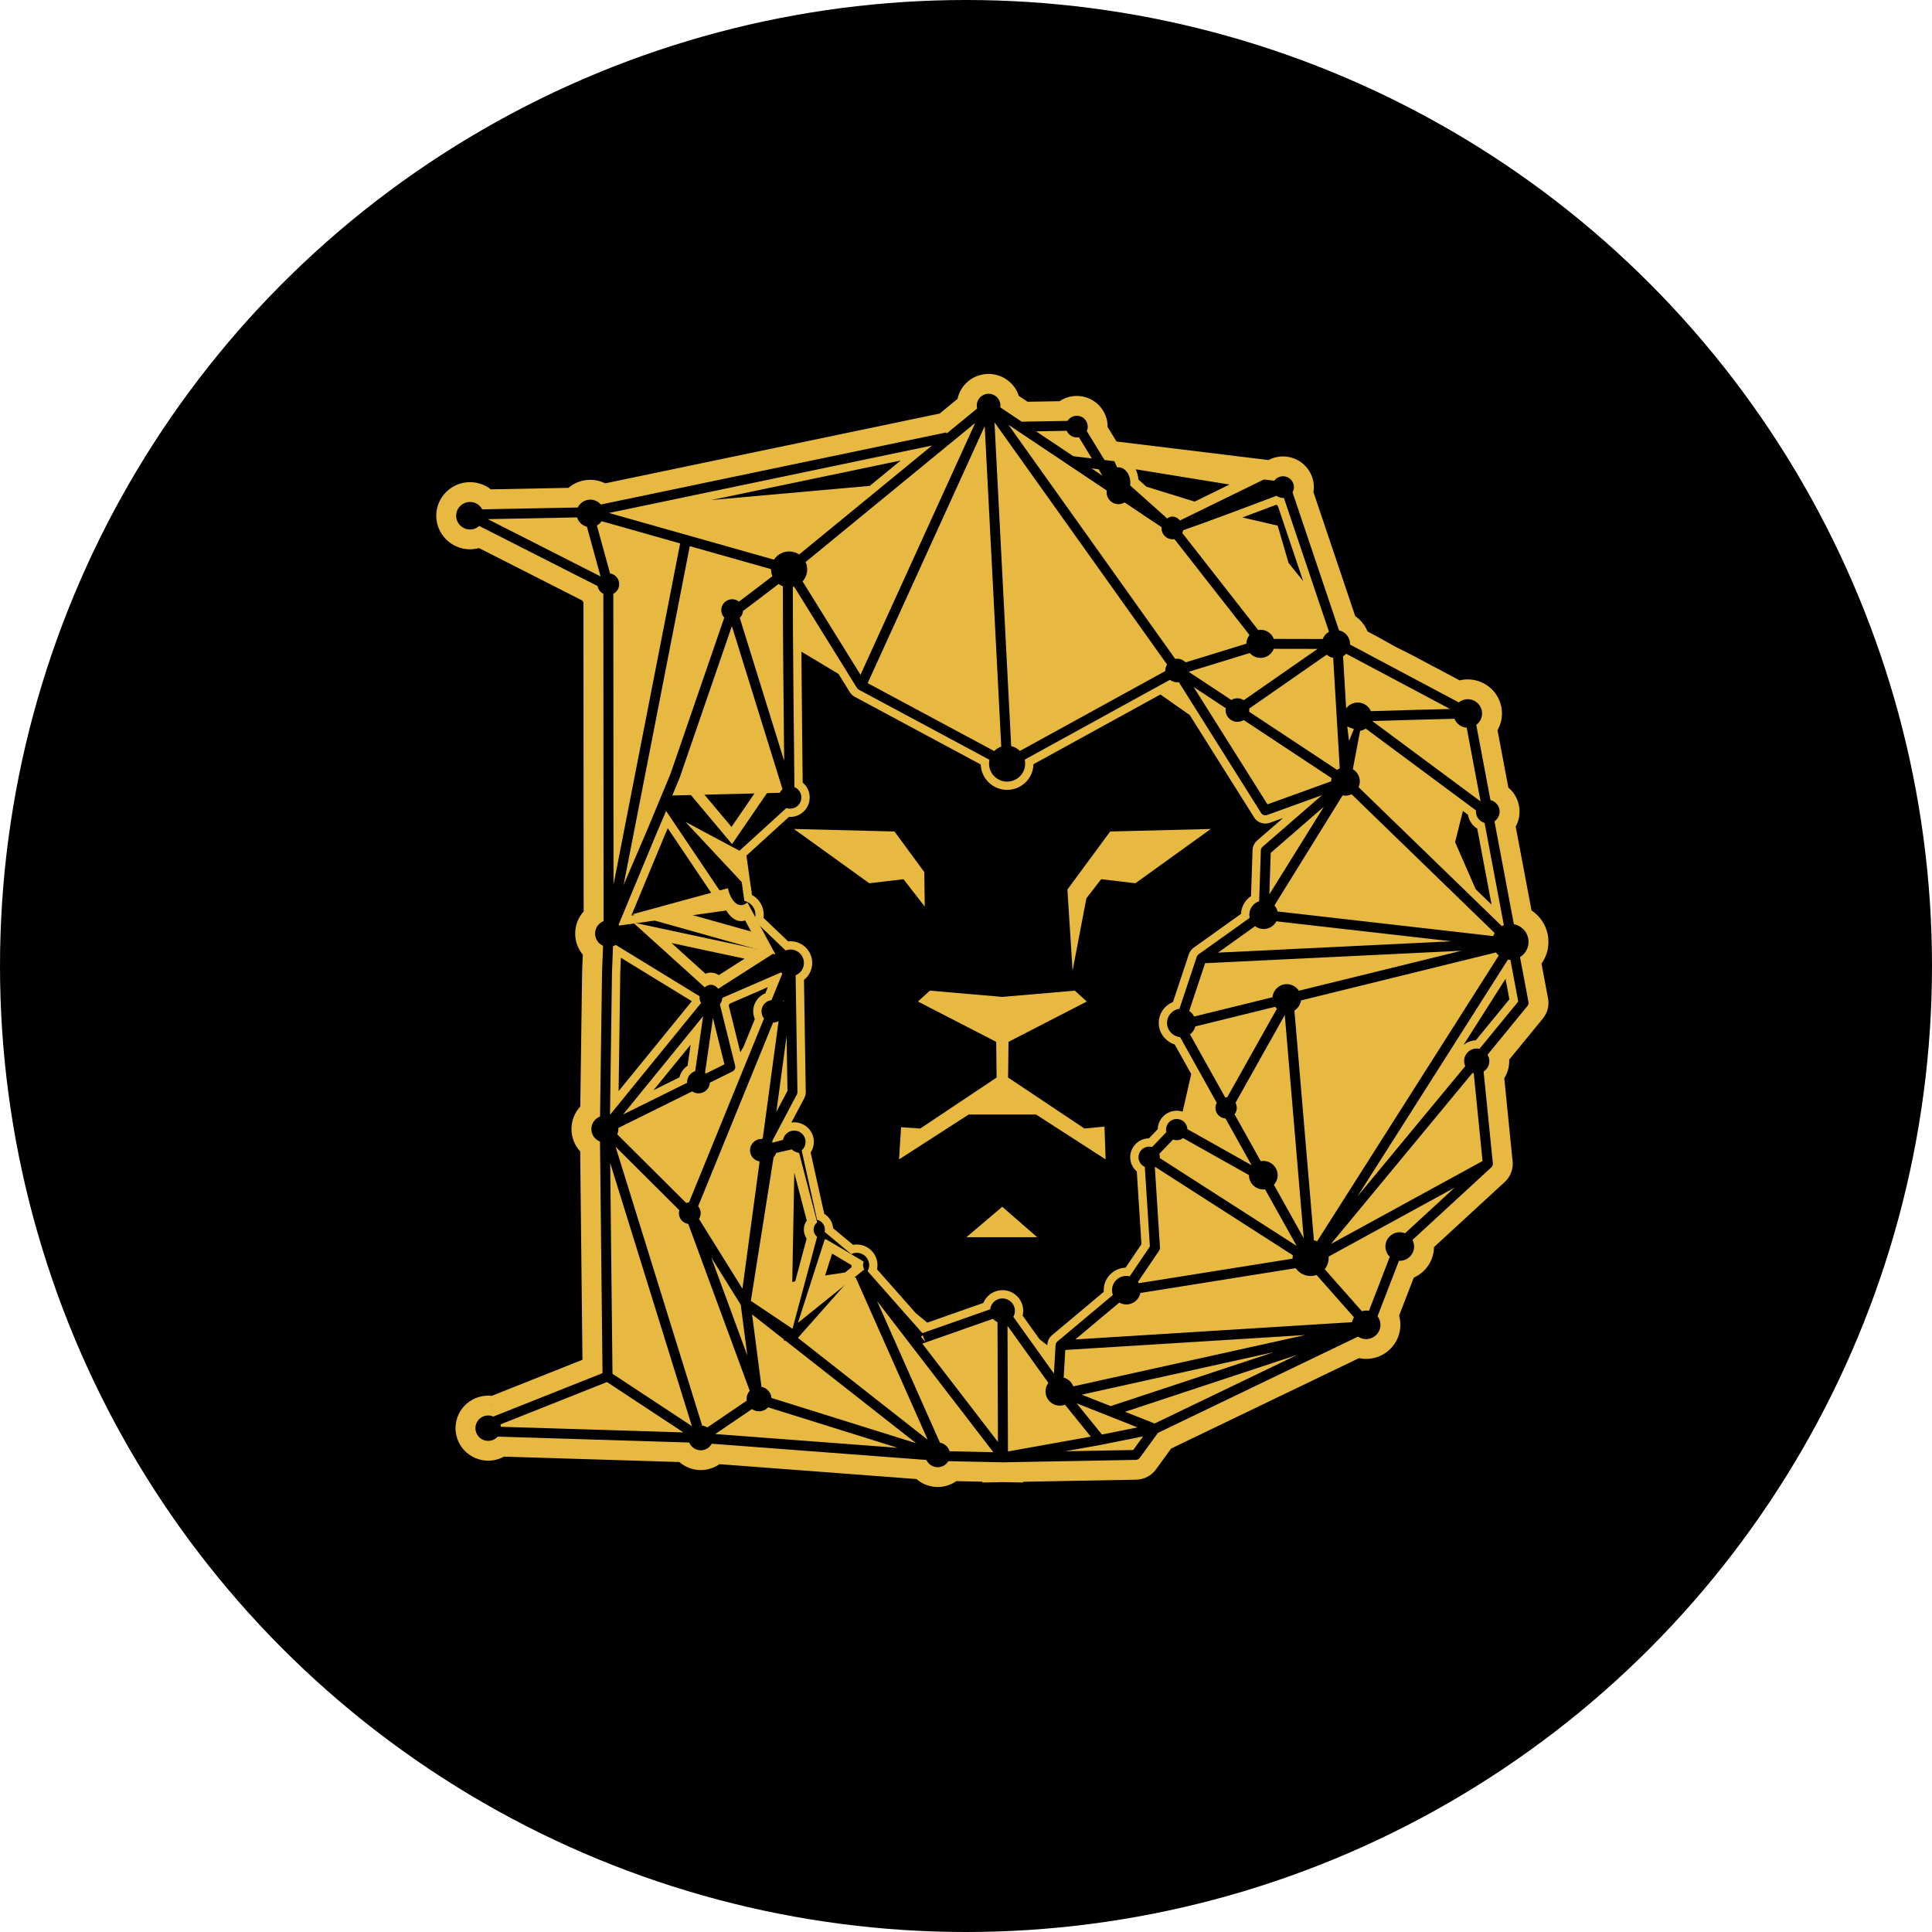 <svg width="124" height="124" viewBox="0 0 124 124" fill="none" xmlns="http://www.w3.org/2000/svg">
<circle cx="62" cy="62" r="62" fill="black"/>
<path d="M81.195 76.334C81.158 76.339 81.12 76.342 81.081 76.342C80.574 76.342 80.161 75.931 80.161 75.426C80.161 75.424 80.161 75.422 80.161 75.42L75.933 73.045C75.819 73.13 75.677 73.181 75.524 73.181C75.441 73.181 75.361 73.165 75.287 73.138L74.406 74.056C74.429 74.124 74.442 74.196 74.442 74.272C74.442 74.292 74.441 74.312 74.439 74.331L83.221 79.965L81.195 76.334H81.195Z" fill="#E8B941"/>
<path d="M45.645 80.697L47.967 87.005L47.542 83.741L45.645 80.697Z" fill="#E8B941"/>
<path d="M73.039 82.272C73.059 82.299 73.077 82.327 73.094 82.357L82.963 80.782C82.961 80.709 82.965 80.636 82.977 80.564L74.118 74.881L74.449 80.069C74.453 80.139 74.434 80.209 74.395 80.267L73.039 82.272Z" fill="#E8B941"/>
<path d="M82.46 65.144L79.296 70.782C79.349 70.879 79.38 70.99 79.38 71.108C79.38 71.263 79.327 71.406 79.238 71.521L80.916 74.527C80.97 74.517 81.025 74.511 81.081 74.511C81.588 74.511 82.001 74.922 82.001 75.427C82.001 75.664 81.91 75.879 81.761 76.041L83.675 79.47L82.46 65.144Z" fill="#E8B941"/>
<path d="M85.436 50.146C85.436 50.075 85.446 50.007 85.461 49.941L79.822 46.214C79.705 46.287 79.567 46.33 79.42 46.33C79.001 46.33 78.66 45.991 78.66 45.574C78.66 45.533 78.664 45.493 78.671 45.454L76.609 44.092L81.348 51.625L85.436 50.146Z" fill="#E8B941"/>
<path fill-rule="evenodd" clip-rule="evenodd" d="M50.849 73.799C50.971 73.902 51.124 73.971 51.289 73.998L52.447 78.455C52.294 78.584 52.204 78.766 52.219 78.963C52.231 79.127 52.316 79.273 52.444 79.382L50.863 85.284L48.191 83.493L49.649 74.28C49.728 74.197 49.782 74.102 49.812 74L50.817 73.768C50.819 73.771 50.822 73.773 50.825 73.776C50.833 73.784 50.841 73.791 50.849 73.799ZM51.772 79.5C51.67 79.346 51.609 79.175 51.596 78.997C51.578 78.763 51.642 78.533 51.777 78.334L50.979 75.266L50.85 82.277L51.037 82.243L51.772 79.5Z" fill="#E8B941"/>
<path d="M51.807 36.547C51.807 36.834 51.702 37.103 51.512 37.315L55.229 43.31L60.567 31.59L62.592 27.144L51.704 36.072C51.771 36.22 51.807 36.381 51.807 36.547Z" fill="#E8B941"/>
<path d="M79.418 44.818C79.569 44.818 79.71 44.863 79.829 44.94L84.566 41.647L81.751 41.642C81.707 41.758 81.639 41.867 81.545 41.961C81.374 42.131 81.146 42.225 80.903 42.225C80.661 42.225 80.433 42.131 80.261 41.961C80.245 41.944 80.23 41.927 80.215 41.91L76.307 43.112C76.306 43.118 76.305 43.123 76.305 43.128L79.027 44.927C79.141 44.858 79.275 44.818 79.418 44.818Z" fill="#E8B941"/>
<path d="M50.486 66.493L49.828 71.363L50.541 70.017L50.486 66.493Z" fill="#E8B941"/>
<path d="M49.615 65.635L44.809 77.42C44.834 77.45 44.857 77.481 44.877 77.516C44.971 77.677 44.995 77.864 44.947 78.044C44.928 78.113 44.9 78.177 44.862 78.236L47.652 82.711L48.755 74.543C48.603 74.52 48.463 74.45 48.352 74.34C48.068 74.057 48.068 73.597 48.352 73.315C48.49 73.178 48.673 73.102 48.867 73.102C48.881 73.102 48.894 73.104 48.908 73.104L48.964 72.998L49.972 65.533C49.865 65.597 49.743 65.632 49.615 65.635Z" fill="#E8B941"/>
<path fill-rule="evenodd" clip-rule="evenodd" d="M94.734 52.016C94.731 52.04 94.73 52.064 94.73 52.089C94.73 52.435 94.965 52.727 95.284 52.816L96.52 59.376C96.475 59.394 96.43 59.414 96.388 59.438L87.195 50.523C87.246 50.409 87.275 50.284 87.275 50.152C87.275 49.819 87.095 49.529 86.828 49.368L87.294 46.907C87.427 46.885 87.549 46.835 87.656 46.763L94.734 52.016ZM94.713 57.073L95.732 58.061L94.813 53.182C94.496 52.987 94.275 52.661 94.215 52.291L93.892 52.051L93.392 54.052L94.713 57.073Z" fill="#E8B941"/>
<path fill-rule="evenodd" clip-rule="evenodd" d="M52.929 79.557C52.958 79.552 52.987 79.546 53.016 79.539L55.438 80.976C55.402 81.064 55.386 81.156 55.395 81.25C55.402 81.332 55.428 81.409 55.467 81.482L51.211 84.904L52.929 79.557ZM52.957 81.861L54.235 81.671L54.656 81.333C54.653 81.317 54.651 81.3 54.65 81.284C54.647 81.254 54.646 81.225 54.646 81.195L53.407 80.46L52.957 81.861Z" fill="#E8B941"/>
<path d="M78.696 70.426C78.719 70.426 78.741 70.427 78.763 70.429L80.415 67.486L81.955 64.741C81.915 64.703 81.878 64.661 81.845 64.616L76.717 65.878C76.682 66.017 76.615 66.146 76.517 66.257C76.474 66.306 76.426 66.349 76.375 66.387L78.631 70.429C78.653 70.427 78.674 70.426 78.696 70.426Z" fill="#E8B941"/>
<path d="M80.174 45.478C80.178 45.51 80.181 45.542 80.181 45.575C80.181 45.611 80.177 45.647 80.172 45.682L85.817 49.413C85.87 49.374 85.927 49.341 85.988 49.314L85.567 42.223C85.413 42.193 85.27 42.123 85.151 42.019L80.174 45.478Z" fill="#E8B941"/>
<path d="M81.996 58.5L95.844 60.082C95.867 60.013 95.896 59.947 95.931 59.884L89.472 53.62L86.747 50.977C86.627 51.034 86.494 51.067 86.353 51.067C86.291 51.067 86.231 51.06 86.172 51.049L81.797 58.112C81.892 58.222 81.962 58.354 81.996 58.5Z" fill="#E8B941"/>
<path d="M86.894 46.788C86.737 46.744 86.593 46.689 86.469 46.626L86.586 47.558L86.894 46.788Z" fill="#E8B941"/>
<path d="M76.442 64.534L76.324 64.886C76.459 64.974 76.57 65.097 76.643 65.241L81.671 64.004C81.709 63.56 82.068 63.197 82.528 63.167C82.548 63.166 82.568 63.165 82.588 63.165C82.911 63.165 83.197 63.333 83.362 63.588L89.027 62.194L93.8 61.02L77.346 61.819L76.442 64.534Z" fill="#E8B941"/>
<path fill-rule="evenodd" clip-rule="evenodd" d="M94.136 46.705L95.027 51.439L88.074 46.278C89.33 46.236 91.645 46.175 93.35 46.133C93.478 46.45 93.779 46.679 94.136 46.705Z" fill="#E8B941"/>
<path d="M84.33 79.608C84.401 79.621 84.471 79.641 84.538 79.666L96.195 61.326C96.172 61.306 96.149 61.287 96.127 61.265C96.084 61.223 96.047 61.177 96.012 61.13L83.501 64.209C83.463 64.479 83.304 64.715 83.078 64.856L83.967 75.336L84.33 79.608Z" fill="#E8B941"/>
<path d="M87.142 45.09C87.521 45.09 87.847 45.319 87.988 45.645C88.071 45.642 88.16 45.639 88.257 45.636C88.849 45.617 89.676 45.593 90.715 45.565C91.564 45.542 92.412 45.521 93.068 45.505L86.4 41.96C86.395 41.965 86.391 41.971 86.385 41.976C86.329 42.032 86.266 42.079 86.199 42.118L86.398 45.468C86.566 45.239 86.836 45.09 87.142 45.09Z" fill="#E8B941"/>
<path fill-rule="evenodd" clip-rule="evenodd" d="M80.751 40.433L75.883 34.211V34.211C75.909 34.154 75.928 34.094 75.939 34.032C77.341 33.55 80.474 32.371 81.932 31.82C82.048 31.906 82.192 31.958 82.347 31.958C82.365 31.958 82.383 31.957 82.402 31.956H82.403L85.298 40.55C85.226 40.59 85.159 40.639 85.1 40.699C85.007 40.791 84.939 40.898 84.895 41.013L81.752 41.006C81.708 40.889 81.64 40.778 81.545 40.684C81.373 40.513 81.145 40.419 80.903 40.419C80.852 40.419 80.801 40.425 80.751 40.433ZM82.005 32.44C81.967 32.429 81.93 32.416 81.894 32.402C81.342 32.61 80.565 32.903 79.74 33.211L82.003 33.736L82.704 36.131L83.64 37.295L82.005 32.44Z" fill="#E8B941"/>
<path d="M65.458 48.196C65.459 48.196 65.459 48.197 65.46 48.197L74.796 43.066C74.795 43.055 74.795 43.044 74.795 43.033C74.795 42.892 74.834 42.76 74.902 42.647L63.828 27.104L64.9 47.888C65.11 47.936 65.303 48.041 65.458 48.196Z" fill="#E8B941"/>
<path d="M63.81 48.205C63.813 48.202 63.816 48.199 63.819 48.196C63.946 48.069 64.097 47.977 64.263 47.921L63.201 27.35L55.688 43.846L63.81 48.205Z" fill="#E8B941"/>
<path d="M81.558 54.737L81.469 57.404L84.969 51.777L81.558 54.737Z" fill="#E8B941"/>
<path d="M75.551 42.278C75.766 42.278 75.96 42.367 76.099 42.511L79.995 41.312C79.998 41.115 80.064 40.919 80.195 40.757L75.376 34.599C75.353 34.603 75.329 34.607 75.305 34.608C75.286 34.61 75.267 34.611 75.249 34.611C74.887 34.611 74.581 34.329 74.552 33.969C74.549 33.925 74.55 33.881 74.555 33.838L72.177 32.248C72.063 32.318 71.928 32.358 71.785 32.358C71.366 32.358 71.025 32.019 71.025 31.603C71.025 31.562 71.029 31.523 71.035 31.484L68.59 29.849C68.59 29.849 68.59 29.849 68.59 29.849L65.344 27.678L64.719 27.259L75.427 42.289C75.467 42.282 75.508 42.278 75.551 42.278" fill="#E8B941"/>
<path d="M81.102 59.626C80.897 59.626 80.706 59.558 80.552 59.443L78.176 61.142L83.696 60.874L87.074 60.71L93.148 60.415L81.919 59.132C81.885 59.197 81.844 59.258 81.794 59.315C81.632 59.498 81.407 59.608 81.162 59.624C81.142 59.626 81.121 59.626 81.102 59.626Z" fill="#E8B941"/>
<path d="M70.079 29.425L69.246 28.062C69.22 28.067 69.194 28.071 69.167 28.073C69.148 28.075 69.13 28.076 69.111 28.076C68.826 28.076 68.575 27.9 68.468 27.649L66.5 27.684L68.885 29.279L70.079 29.425Z" fill="#E8B941"/>
<path fill-rule="evenodd" clip-rule="evenodd" d="M72.547 31.001C72.547 30.445 72.206 29.993 71.787 29.993C71.758 29.993 71.73 29.995 71.702 29.999L71.312 29.151L81.159 30.754L75.728 33.407C75.603 33.251 75.434 33.156 75.252 33.156C75.234 33.156 75.215 33.157 75.197 33.159C75.093 33.17 74.996 33.212 74.91 33.276L72.537 31.158C72.543 31.107 72.547 31.054 72.547 31.001ZM76.67 32.194L78.91 31.1L72.895 30.121C72.985 30.319 73.046 30.543 73.069 30.782L73.579 31.237L76.67 32.194Z" fill="#E8B941"/>
<path d="M70.759 30.531L70.505 30.117L70.059 30.062L70.759 30.531Z" fill="#E8B941"/>
<path fill-rule="evenodd" clip-rule="evenodd" d="M50.649 35.393C50.339 35.393 50.048 35.513 49.829 35.731C49.77 35.79 49.719 35.853 49.676 35.92L39.078 32.923L59.819 28.595L51.292 35.587C51.103 35.461 50.882 35.393 50.649 35.393ZM55.823 31.184L57.81 29.555L45.657 32.091L55.823 31.184Z" fill="#E8B941"/>
<path fill-rule="evenodd" clip-rule="evenodd" d="M65.037 84.518C65.112 84.386 65.147 84.234 65.137 84.079H65.138C65.11 83.663 64.761 83.337 64.342 83.337C64.325 83.337 64.307 83.337 64.29 83.338C64.077 83.352 63.883 83.448 63.742 83.607C63.634 83.729 63.569 83.877 63.55 84.035L59.199 85.562L55.684 81.584C55.757 81.455 55.794 81.305 55.784 81.148C55.757 80.731 55.407 80.406 54.988 80.406C54.971 80.406 54.953 80.406 54.936 80.407C54.828 80.414 54.726 80.442 54.632 80.488L52.926 79.066C52.94 79.005 52.945 78.942 52.941 78.878C52.922 78.588 52.713 78.352 52.44 78.286L51.453 73.833C51.454 73.832 51.456 73.831 51.457 73.829C51.468 73.82 51.48 73.81 51.49 73.799C51.628 73.662 51.704 73.481 51.704 73.287C51.704 73.093 51.628 72.911 51.49 72.774C51.352 72.637 51.169 72.562 50.975 72.562C50.78 72.562 50.597 72.637 50.459 72.774C50.353 72.88 50.284 73.013 50.258 73.157L49.562 73.345L49.582 73.195L51.146 70.243C51.171 70.195 51.183 70.142 51.182 70.089L51.065 62.596C51.168 62.554 51.263 62.491 51.344 62.41C51.681 62.075 51.681 61.529 51.344 61.194C51.181 61.032 50.964 60.942 50.733 60.942C50.624 60.942 50.519 60.963 50.421 61.001L48.408 59.076C48.45 58.981 48.477 58.878 48.484 58.77C48.5 58.526 48.419 58.29 48.257 58.106C48.128 57.96 47.959 57.862 47.773 57.819L47.344 54.71L50.47 51.863C50.546 51.889 50.627 51.904 50.71 51.904C50.904 51.904 51.086 51.829 51.223 51.693C51.505 51.412 51.505 50.955 51.223 50.673C51.154 50.606 51.075 50.553 50.989 50.517C50.965 48.47 50.878 40.693 50.886 37.676C50.915 37.67 50.944 37.663 50.972 37.655L55 44.152C55.002 44.154 55.003 44.156 55.005 44.158C55.006 44.16 55.008 44.161 55.01 44.164C55.02 44.179 55.031 44.193 55.044 44.206L55.047 44.209C55.051 44.213 55.054 44.217 55.059 44.22C55.075 44.235 55.094 44.249 55.114 44.261L55.114 44.261C55.115 44.261 55.116 44.262 55.117 44.263C55.118 44.264 55.119 44.264 55.12 44.265L63.505 48.765C63.488 48.845 63.478 48.928 63.478 49.012C63.478 49.32 63.599 49.61 63.818 49.828C64.037 50.045 64.328 50.165 64.638 50.165C64.947 50.165 65.239 50.045 65.458 49.828C65.677 49.61 65.797 49.32 65.797 49.012C65.797 48.924 65.786 48.838 65.767 48.754L75.09 43.631C75.218 43.73 75.379 43.789 75.553 43.789C75.59 43.789 75.625 43.786 75.66 43.781L80.943 52.181C81.002 52.274 81.103 52.33 81.214 52.33C81.251 52.33 81.288 52.323 81.323 52.311L84.854 51.033L81.033 54.349C80.967 54.407 80.927 54.49 80.924 54.578L80.815 57.842C80.427 57.97 80.158 58.346 80.186 58.77C80.189 58.818 80.197 58.864 80.207 58.909L76.926 61.254C76.925 61.254 76.924 61.255 76.923 61.256C76.922 61.257 76.922 61.257 76.921 61.258C76.919 61.26 76.916 61.262 76.914 61.263C76.913 61.265 76.912 61.266 76.911 61.267C76.901 61.274 76.892 61.282 76.884 61.29C76.863 61.311 76.845 61.336 76.831 61.363L76.826 61.361L76.809 61.412V61.412L76.095 63.558L75.699 64.747C75.479 64.776 75.28 64.882 75.132 65.049C74.97 65.233 74.889 65.469 74.905 65.713C74.935 66.166 75.296 66.525 75.742 66.565L78.095 70.78C78.041 70.877 78.01 70.989 78.01 71.108C78.01 71.471 78.297 71.767 78.657 71.787L79.622 73.517L80.331 74.786L76.208 72.47C76.192 72.108 75.892 71.819 75.524 71.819C75.147 71.819 74.839 72.124 74.839 72.5C74.839 72.557 74.847 72.611 74.86 72.664L73.944 73.618C73.885 73.601 73.822 73.591 73.757 73.591C73.379 73.591 73.072 73.897 73.072 74.273C73.072 74.549 73.239 74.787 73.477 74.894L73.802 80.002L72.507 81.918C72.438 81.901 72.366 81.891 72.291 81.891C71.784 81.891 71.371 82.302 71.371 82.807C71.371 82.915 71.391 83.019 71.426 83.116L67.863 86.102C67.861 86.104 67.859 86.106 67.856 86.109C67.855 86.11 67.853 86.112 67.851 86.114C67.846 86.118 67.841 86.123 67.837 86.128C67.829 86.137 67.821 86.146 67.814 86.155L67.813 86.157C67.81 86.161 67.806 86.165 67.803 86.17C67.796 86.181 67.79 86.192 67.784 86.204C67.781 86.208 67.779 86.212 67.777 86.217C67.762 86.25 67.753 86.286 67.751 86.323C67.751 86.324 67.751 86.324 67.75 86.325C67.75 86.326 67.75 86.326 67.75 86.327L67.644 88.16L65.037 84.518ZM64.255 82.809C64.284 82.808 64.313 82.807 64.342 82.807L64.342 82.806C65.041 82.806 65.624 83.35 65.669 84.044C65.678 84.178 65.666 84.311 65.635 84.439L66.719 85.954L67.217 86.341L67.223 86.247C67.233 86.162 67.256 86.08 67.29 86.002L67.311 85.96C67.327 85.929 67.343 85.902 67.36 85.876C67.369 85.863 67.378 85.851 67.387 85.839C67.407 85.812 67.427 85.788 67.449 85.765C67.458 85.755 67.468 85.745 67.479 85.735C67.492 85.722 67.506 85.709 67.52 85.697L70.843 82.912C70.84 82.877 70.838 82.842 70.838 82.806C70.838 82.028 71.46 81.392 72.235 81.362L72.267 81.324L73.26 79.856L72.962 75.188C72.698 74.962 72.54 74.629 72.54 74.272C72.54 73.61 73.077 73.069 73.742 73.061L74.307 72.472C74.322 71.817 74.862 71.289 75.524 71.289C75.657 71.289 75.784 71.31 75.903 71.349L76.456 68.936L75.394 67.033C74.833 66.858 74.413 66.348 74.374 65.747C74.349 65.361 74.476 64.99 74.732 64.699C74.883 64.528 75.072 64.396 75.283 64.312L76.231 61.462C76.236 61.448 76.24 61.434 76.244 61.42C76.246 61.415 76.247 61.41 76.249 61.405C76.281 61.292 76.331 61.121 76.456 60.972C76.537 60.875 76.628 60.813 76.687 60.771L76.688 60.771L76.713 60.753L79.653 58.653C79.671 58.189 79.913 57.767 80.293 57.512L80.392 54.56C80.4 54.326 80.506 54.103 80.683 53.949L82.351 52.502L81.505 52.808C81.411 52.842 81.313 52.859 81.214 52.859C80.918 52.859 80.648 52.711 80.491 52.461L76.362 45.896L74.476 44.573L66.329 49.05C66.32 49.485 66.144 49.893 65.834 50.202C65.514 50.52 65.089 50.695 64.638 50.695C64.186 50.695 63.761 50.52 63.441 50.202C63.134 49.897 62.96 49.496 62.946 49.067L54.819 44.702C54.778 44.676 54.738 44.646 54.7 44.612C54.69 44.602 54.677 44.59 54.664 44.577C54.635 44.547 54.611 44.518 54.588 44.488C54.577 44.474 54.562 44.455 54.548 44.432L53.818 43.255L51.435 41.825C51.459 44.934 51.499 48.556 51.518 50.224C51.546 50.248 51.573 50.273 51.599 50.299C51.836 50.535 51.967 50.849 51.967 51.183C51.967 51.517 51.836 51.831 51.599 52.067C51.344 52.321 50.994 52.453 50.634 52.431L47.909 54.913L48.258 57.44C48.407 57.52 48.542 57.627 48.657 57.757C48.913 58.047 49.04 58.419 49.015 58.804C49.013 58.84 49.009 58.875 49.004 58.91L50.583 60.42C50.633 60.415 50.683 60.412 50.733 60.412C51.106 60.412 51.457 60.557 51.721 60.819C52.265 61.361 52.265 62.242 51.721 62.784C51.683 62.822 51.644 62.857 51.602 62.89L51.715 70.081C51.717 70.222 51.683 70.363 51.617 70.489L50.793 72.045C50.852 72.036 50.913 72.032 50.975 72.032C51.312 72.032 51.629 72.162 51.867 72.4C52.105 72.636 52.236 72.951 52.236 73.287C52.236 73.535 52.164 73.773 52.029 73.975L52.902 77.908C53.225 78.102 53.441 78.441 53.471 78.829L54.752 79.896C54.801 79.888 54.851 79.882 54.901 79.878C54.93 79.876 54.959 79.876 54.988 79.876C55.687 79.876 56.27 80.419 56.315 81.113C56.323 81.232 56.314 81.351 56.29 81.467L58.77 84.274L59.513 84.89L63.111 83.627C63.166 83.493 63.244 83.368 63.342 83.257C63.576 82.991 63.9 82.832 64.255 82.809Z" fill="#E8B941"/>
<path d="M64.022 84.857C63.91 84.809 63.811 84.735 63.732 84.644L59.195 86.236L64.05 92.546L64.042 90.222L64.022 84.857Z" fill="#E8B941"/>
<path d="M68.352 90.157C68.267 90.189 68.177 90.209 68.084 90.215C68.064 90.216 68.044 90.217 68.024 90.217C67.54 90.217 67.137 89.841 67.106 89.361C67.091 89.136 67.16 88.924 67.286 88.756L64.664 85.093L64.694 93.157L70.007 92.204L68.352 90.157Z" fill="#E8B941"/>
<path d="M70.723 92.072L73.006 91.612L69.102 90.069L70.723 92.072Z" fill="#E8B941"/>
<path d="M50.267 64.268C50.277 64.278 50.285 64.288 50.294 64.298L50.315 64.152L50.267 64.268Z" fill="#E8B941"/>
<path d="M48.767 90.58C48.749 90.581 48.732 90.581 48.715 90.581C48.547 90.581 48.39 90.528 48.26 90.438L45.906 92.04L49.235 92.291L57.61 92.925L49.302 90.325C49.162 90.476 48.973 90.566 48.767 90.58Z" fill="#E8B941"/>
<path d="M54.691 81.936L51.211 85.867L59.544 92.41L54.919 81.99C54.839 81.983 54.762 81.965 54.691 81.936Z" fill="#E8B941"/>
<path d="M69.426 89.513L71.283 90.247L81.776 86.778L69.426 89.513Z" fill="#E8B941"/>
<path d="M60.326 92.593C60.621 92.646 60.861 92.862 60.947 93.146L63.755 93.206L56.293 83.507L60.326 92.593Z" fill="#E8B941"/>
<path d="M59.111 85.792L59.385 86.125L59.224 85.7L59.111 85.792Z" fill="#E8B941"/>
<path fill-rule="evenodd" clip-rule="evenodd" d="M87.117 76.796L96.781 61.59C96.834 61.597 96.886 61.602 96.94 61.602L97.444 64.28L94.957 67.317C94.9 67.304 94.841 67.297 94.779 67.297C94.762 67.297 94.744 67.297 94.727 67.298C94.511 67.312 94.314 67.409 94.172 67.57C94.029 67.732 93.958 67.939 93.972 68.153C93.979 68.251 94.004 68.343 94.042 68.428L87.117 76.796ZM94.701 66.77C94.707 66.769 94.714 66.769 94.72 66.769L96.876 64.136L96.628 62.823L93.93 67.069C94.145 66.893 94.409 66.788 94.692 66.77C94.695 66.77 94.698 66.77 94.701 66.77Z" fill="#E8B941"/>
<path d="M70.605 92.743L68.359 93.145L72.732 93.065L73.37 92.187L70.605 92.744V92.743H70.605Z" fill="#E8B941"/>
<path d="M85.273 80.65C85.295 80.935 85.213 81.227 85.023 81.462L87.406 84.156C87.493 84.129 87.585 84.115 87.68 84.115C87.742 84.115 87.803 84.121 87.862 84.133L89.202 80.663C89.028 80.496 88.919 80.263 88.919 80.004C88.919 79.499 89.332 79.088 89.839 79.088C89.959 79.088 90.073 79.112 90.178 79.153L93.361 76.224L91.238 77.386L85.273 80.65Z" fill="#E8B941"/>
<path fill-rule="evenodd" clip-rule="evenodd" d="M98.937 61.848L99.356 64.073H99.357C99.443 64.534 99.323 65.006 99.025 65.37L96.864 68.01C96.883 68.435 96.773 68.847 96.548 69.202L97.087 74.591L97.09 74.615L97.091 74.639C97.093 74.704 97.091 74.766 97.086 74.828L97.085 74.838L97.084 74.848L97.08 74.883L97.079 74.889L97.078 74.895C97.069 74.963 97.057 75.028 97.041 75.089C97.036 75.109 97.029 75.133 97.021 75.16C97.002 75.22 96.981 75.278 96.956 75.335C96.945 75.359 96.934 75.382 96.922 75.407C96.88 75.49 96.832 75.568 96.779 75.639L96.772 75.648L96.765 75.657L96.741 75.687L96.737 75.692L96.734 75.696C96.707 75.729 96.679 75.76 96.651 75.79L96.645 75.796L96.64 75.801L96.604 75.838L96.593 75.849L96.581 75.859L92.038 80.04C92.024 80.905 91.51 81.659 90.74 82.001L89.798 84.439C89.852 84.63 89.879 84.828 89.879 85.031C89.879 86.237 88.893 87.218 87.681 87.218C87.525 87.218 87.371 87.201 87.22 87.169L75.166 92.97L74.192 94.31C73.899 94.713 73.426 94.959 72.926 94.969L65.666 95.103L65.665 95.15L64.926 95.136L64.374 95.126L63.81 95.137L63.05 95.151V95.098L61.377 95.063C61.068 95.28 60.702 95.409 60.319 95.434C60.274 95.437 60.228 95.439 60.183 95.439C59.676 95.439 59.195 95.256 58.819 94.929L46.177 93.973C45.865 94.193 45.497 94.324 45.11 94.349C45.066 94.352 45.02 94.353 44.975 94.353C44.469 94.353 43.977 94.164 43.602 93.836L32.348 93.489C32.038 93.659 31.689 93.749 31.334 93.749C30.588 93.749 29.891 93.349 29.518 92.706C29.237 92.223 29.163 91.661 29.308 91.122C29.453 90.584 29.8 90.134 30.285 89.855C30.603 89.673 30.967 89.576 31.336 89.576C31.411 89.576 31.486 89.58 31.561 89.588L37.383 87.273L37.238 73.901C36.876 73.508 36.678 73.001 36.678 72.464C36.678 71.925 36.878 71.417 37.243 71.022L37.362 62.377L37.362 62.368V62.358L37.405 61.273C37.089 60.892 36.917 60.419 36.917 59.918C36.917 59.39 37.109 58.891 37.46 58.5L37.446 38.655C37.419 38.618 37.393 38.58 37.368 38.541L30.744 35.176C30.556 35.228 30.361 35.255 30.166 35.255C28.972 35.255 28 34.289 28 33.101C28 31.913 28.972 30.946 30.166 30.946C30.654 30.946 31.126 31.111 31.505 31.408L36.483 31.311C36.873 30.98 37.367 30.796 37.885 30.796C38.224 30.796 38.552 30.873 38.849 31.021L60.309 26.543L61.457 25.602C61.652 24.679 62.467 24 63.451 24C64.348 24 65.127 24.586 65.392 25.41L65.954 25.786L68.004 25.75C68.285 25.561 68.615 25.445 68.956 25.418C69.008 25.414 69.061 25.412 69.114 25.412C70.138 25.412 71.003 26.208 71.084 27.224C71.089 27.285 71.091 27.346 71.09 27.407L71.658 28.336L81.413 29.527C81.653 29.4 81.916 29.322 82.191 29.301C82.244 29.297 82.297 29.294 82.35 29.294C83.374 29.294 84.239 30.091 84.319 31.107C84.332 31.266 84.325 31.424 84.299 31.58L86.982 39.546C87.091 39.621 87.194 39.706 87.288 39.8C87.497 40.008 87.66 40.254 87.769 40.525L88.328 40.822L88.335 40.825L88.341 40.829L89.597 41.529L90.56 42.009L90.569 42.014L90.578 42.018L93.681 43.668C93.852 43.627 94.027 43.605 94.201 43.605C95.414 43.605 96.4 44.586 96.4 45.792C96.4 46.169 96.3 46.539 96.115 46.866L96.808 50.542C97.259 50.922 97.528 51.487 97.528 52.089C97.528 52.426 97.442 52.758 97.282 53.053L98.296 58.431C98.429 58.519 98.554 58.62 98.668 58.734C99.129 59.192 99.382 59.801 99.382 60.449C99.382 60.957 99.226 61.442 98.937 61.848ZM98.034 64.567L95.475 67.693C95.538 67.799 95.578 67.919 95.586 68.049C95.6 68.263 95.53 68.47 95.387 68.632C95.338 68.688 95.282 68.735 95.221 68.775L95.813 74.663V74.668V74.679C95.814 74.693 95.814 74.707 95.812 74.721C95.812 74.726 95.811 74.731 95.81 74.735C95.808 74.748 95.806 74.761 95.803 74.774L95.802 74.777C95.801 74.781 95.8 74.784 95.799 74.788C95.795 74.799 95.791 74.81 95.786 74.821C95.785 74.823 95.785 74.825 95.784 74.827C95.782 74.831 95.781 74.834 95.779 74.838C95.771 74.854 95.762 74.869 95.751 74.883C95.75 74.885 95.749 74.886 95.748 74.888C95.738 74.9 95.727 74.912 95.715 74.924L95.713 74.925L95.713 74.926C95.712 74.927 95.712 74.928 95.711 74.928L90.655 79.582C90.722 79.708 90.76 79.852 90.76 80.004C90.76 80.509 90.347 80.92 89.839 80.92C89.828 80.92 89.817 80.919 89.805 80.919L89.788 80.918L88.413 84.479C88.53 84.633 88.601 84.824 88.601 85.031C88.601 85.536 88.188 85.947 87.68 85.947C87.488 85.947 87.309 85.887 87.161 85.786L74.318 91.966L73.155 93.566C73.097 93.647 73.002 93.696 72.902 93.698L64.421 93.854V93.856L64.374 93.855L64.328 93.856V93.854L60.868 93.781C60.843 93.822 60.815 93.861 60.782 93.898C60.642 94.057 60.447 94.152 60.235 94.166C60.217 94.167 60.2 94.168 60.182 94.168C59.863 94.168 59.584 93.978 59.458 93.703L45.68 92.661C45.651 92.714 45.616 92.765 45.575 92.812C45.434 92.972 45.24 93.067 45.027 93.081C45.01 93.082 44.992 93.082 44.975 93.082C44.642 93.082 44.354 92.877 44.236 92.584L31.945 92.205C31.888 92.269 31.821 92.325 31.744 92.369C31.619 92.44 31.478 92.478 31.334 92.478C31.042 92.478 30.77 92.322 30.624 92.071C30.515 91.882 30.486 91.662 30.542 91.452C30.599 91.242 30.735 91.066 30.924 90.957C31.049 90.886 31.19 90.848 31.334 90.848C31.449 90.848 31.56 90.873 31.663 90.918L38.671 88.131L38.509 73.267C38.398 73.224 38.296 73.159 38.209 73.073C38.046 72.91 37.956 72.694 37.956 72.465C37.956 72.235 38.046 72.019 38.209 71.857C38.297 71.77 38.4 71.704 38.512 71.662L38.64 62.408L38.706 60.703C38.612 60.661 38.524 60.602 38.448 60.527C38.285 60.364 38.195 60.149 38.195 59.919C38.195 59.689 38.285 59.473 38.448 59.311C38.532 59.227 38.632 59.163 38.739 59.12L38.724 38.114C38.66 38.081 38.6 38.039 38.548 37.986C38.442 37.881 38.378 37.751 38.354 37.614L30.759 33.757C30.601 33.898 30.394 33.984 30.166 33.984C29.677 33.984 29.278 33.588 29.278 33.101C29.278 32.614 29.677 32.218 30.166 32.218C30.506 32.218 30.802 32.41 30.951 32.691L37.085 32.572C37.228 32.274 37.533 32.068 37.886 32.068C38.157 32.068 38.399 32.19 38.562 32.381L60.737 27.754L60.752 27.828L62.716 26.218C62.7 26.157 62.691 26.093 62.691 26.028C62.691 25.611 63.032 25.272 63.451 25.272C63.87 25.272 64.21 25.611 64.21 26.028C64.21 26.068 64.206 26.107 64.2 26.146L65.575 27.065L68.519 27.013C68.537 26.983 68.557 26.955 68.58 26.928C68.702 26.787 68.871 26.701 69.057 26.686C69.067 26.685 69.076 26.685 69.086 26.684C69.095 26.684 69.104 26.684 69.113 26.684C69.475 26.684 69.781 26.965 69.81 27.325C69.819 27.443 69.798 27.559 69.751 27.665L70.888 29.524L81.782 30.854C81.789 30.845 81.796 30.836 81.803 30.827C81.807 30.821 81.811 30.816 81.816 30.811C81.937 30.669 82.106 30.583 82.293 30.569C82.304 30.568 82.316 30.567 82.328 30.567C82.335 30.567 82.341 30.567 82.348 30.567C82.711 30.567 83.017 30.848 83.045 31.208C83.056 31.35 83.024 31.485 82.959 31.601L85.941 40.457C86.108 40.494 86.261 40.576 86.385 40.699C86.57 40.884 86.657 41.129 86.648 41.371L93.625 45.081C93.783 44.954 93.983 44.877 94.201 44.877C94.709 44.877 95.122 45.288 95.122 45.793C95.122 46.093 94.975 46.359 94.75 46.526L95.661 51.354C95.998 51.431 96.25 51.731 96.25 52.089C96.25 52.348 96.118 52.577 95.918 52.714L97.163 59.317C97.39 59.36 97.598 59.468 97.765 59.634C97.984 59.852 98.104 60.142 98.104 60.45C98.104 60.758 97.984 61.048 97.765 61.266C97.701 61.328 97.631 61.382 97.557 61.428L98.1 64.308C98.117 64.4 98.093 64.495 98.034 64.567L98.034 64.567ZM31.504 90.151C31.523 90.151 31.543 90.152 31.562 90.154L31.562 90.154C31.578 90.155 31.594 90.156 31.61 90.157L31.537 90.156C31.489 90.156 31.44 90.156 31.392 90.157C31.411 90.157 31.43 90.155 31.448 90.153C31.467 90.151 31.485 90.149 31.504 90.149V90.151Z" fill="#E8B941"/>
<path d="M94.512 68.859L85.422 79.842L91.459 76.538L95.153 74.517L94.587 68.881C94.561 68.875 94.536 68.868 94.512 68.859Z" fill="#E8B941"/>
<path d="M74.105 91.362L83.258 86.958L72.207 90.612L74.105 91.362Z" fill="#E8B941"/>
<path d="M84.5 81.831C84.379 81.873 84.251 81.896 84.119 81.896C83.809 81.896 83.518 81.776 83.299 81.558C83.248 81.507 83.203 81.452 83.163 81.394L73.194 82.984C73.111 83.404 72.738 83.722 72.291 83.722C72.126 83.722 71.972 83.678 71.838 83.602L69.016 85.967L86.778 84.859C86.799 84.746 86.842 84.641 86.901 84.547L86.054 83.589L84.5 81.831Z" fill="#E8B941"/>
<path d="M68.372 86.644L68.269 88.419C68.553 88.497 68.784 88.707 68.887 88.981L83.778 85.683L70.056 86.539L68.372 86.644Z" fill="#E8B941"/>
<path d="M50.302 86.033L50.313 85.981L50.316 85.97L48.27 84.363L48.874 89.009C49.217 89.077 49.484 89.366 49.513 89.723L58.797 92.629L50.434 86.063L50.302 86.033Z" fill="#E8B941"/>
<path fill-rule="evenodd" clip-rule="evenodd" d="M39.278 62.425L39.345 60.73C39.406 60.709 39.464 60.681 39.519 60.646L44.901 63.943C44.886 64.091 44.918 64.242 44.995 64.375L39.152 71.551L39.278 62.425ZM39.848 61.47L39.81 62.438L39.705 70.029L44.391 64.273C44.39 64.265 44.388 64.258 44.387 64.25L39.848 61.47Z" fill="#E8B941"/>
<path fill-rule="evenodd" clip-rule="evenodd" d="M45.235 63.372L40.625 59.206L49.711 61.152L46.097 63.462C45.965 63.297 45.8 63.206 45.625 63.206C45.484 63.206 45.35 63.264 45.235 63.372ZM45.28 62.495C45.392 62.448 45.508 62.424 45.625 62.424C45.803 62.424 45.977 62.48 46.138 62.584L47.787 61.53L43.102 60.527L45.28 62.495Z" fill="#E8B941"/>
<path d="M45.306 68.9L46.497 68.311L45.758 65.334L45.25 68.855C45.269 68.869 45.288 68.884 45.306 68.9" fill="#E8B941"/>
<path fill-rule="evenodd" clip-rule="evenodd" d="M45.128 65.219L44.619 68.752C44.505 68.787 44.401 68.848 44.314 68.934C44.16 69.087 44.09 69.293 44.103 69.494L39.992 71.528L45.128 65.219ZM43.604 69.149C43.658 68.928 43.772 68.723 43.937 68.559C43.996 68.501 44.061 68.448 44.13 68.402L44.326 67.046L41.945 69.97L43.604 69.149Z" fill="#E8B941"/>
<path d="M46.992 38.461C47.152 38.461 47.304 38.514 47.428 38.613C48.161 38.06 48.977 37.441 49.573 36.981C49.515 36.837 49.487 36.683 49.489 36.529L44.272 35.053L40.023 56.803L41.571 53.191L43.032 49.674L46.486 39.639C46.224 39.367 46.227 38.933 46.496 38.665C46.629 38.533 46.804 38.461 46.992 38.461Z" fill="#E8B941"/>
<path fill-rule="evenodd" clip-rule="evenodd" d="M46.203 64.46C46.297 64.342 46.35 64.198 46.357 64.046L50.127 62.412C50.154 62.439 50.183 62.463 50.212 62.485L49.517 64.191C49.355 64.21 49.205 64.281 49.087 64.397C48.821 64.662 48.805 65.082 49.037 65.367L44.223 77.171C44.16 77.175 44.099 77.188 44.04 77.209L39.617 72.805C39.673 72.674 39.696 72.533 39.685 72.394L44.425 70.048C44.545 70.129 44.686 70.172 44.834 70.172C45.029 70.172 45.212 70.097 45.349 69.96C45.478 69.832 45.552 69.665 45.561 69.486L47.015 68.766C47.15 68.7 47.219 68.551 47.183 68.406L46.203 64.46ZM48.711 64.023C48.831 63.904 48.969 63.812 49.121 63.75L49.282 63.357L46.822 64.422C46.808 64.464 46.791 64.505 46.773 64.545L47.516 67.538L47.719 67.19L48.445 65.41C48.242 64.948 48.335 64.397 48.711 64.023Z" fill="#E8B941"/>
<path fill-rule="evenodd" clip-rule="evenodd" d="M47.507 58.092C47.527 58.093 47.547 58.095 47.567 58.095C47.71 58.095 47.845 58.031 47.967 57.917L49.775 61.263L40.586 58.682L46.718 57.007C46.849 57.607 47.147 58.047 47.507 58.092ZM46.452 58.116L44.324 58.697L48.21 59.788L47.825 59.076C47.71 59.116 47.592 59.13 47.472 59.114C47.067 59.064 46.702 58.697 46.452 58.116Z" fill="#E8B941"/>
<path fill-rule="evenodd" clip-rule="evenodd" d="M46.689 58.425L39.75 59.404C39.735 59.385 39.72 59.366 39.703 59.347L42.158 53.437L42.753 52.05L46.847 58.136C46.778 58.221 46.724 58.318 46.689 58.425ZM42.858 53.158L42.649 53.645L40.524 58.76L46.097 57.973L42.858 53.158Z" fill="#E8B941"/>
<path fill-rule="evenodd" clip-rule="evenodd" d="M48.248 57.301L43.992 52.749L47.762 54.763L48.248 57.301Z" fill="#E8B941"/>
<path d="M39.539 37C39.812 37.272 39.812 37.714 39.539 37.985C39.487 38.038 39.427 38.08 39.363 38.112L39.377 56.778L43.654 34.878L38.615 33.453C38.536 33.566 38.431 33.66 38.309 33.727L39.155 36.805C39.299 36.828 39.433 36.895 39.539 37Z" fill="#E8B941"/>
<path d="M37.038 33.208L31.305 33.319L38.546 36.997L37.669 33.806C37.368 33.73 37.128 33.501 37.038 33.208Z" fill="#E8B941"/>
<path d="M32.117 91.421C32.133 91.472 32.144 91.523 32.149 91.575L43.864 91.936L38.957 88.702L32.117 91.421Z" fill="#E8B941"/>
<path d="M39.311 88.173L40.521 88.971L44.407 91.532L39.164 74.647L39.311 88.173Z" fill="#E8B941"/>
<path d="M50.247 37.629C50.148 37.593 50.054 37.543 49.968 37.481C49.274 38.018 48.339 38.725 47.689 39.214C47.676 39.373 47.609 39.529 47.487 39.65C47.485 39.652 47.482 39.654 47.48 39.656L50.33 48.836C50.297 45.821 50.239 40.111 50.247 37.629Z" fill="#E8B941"/>
<path d="M47.921 89.839C47.907 89.628 47.977 89.424 48.117 89.264C48.117 89.264 48.118 89.263 48.118 89.263L44.174 78.552C43.963 78.522 43.774 78.397 43.666 78.211C43.572 78.05 43.547 77.862 43.596 77.683C43.597 77.679 43.598 77.676 43.599 77.672L39.508 73.597L42.184 82.217L45.066 91.5C45.187 91.514 45.3 91.554 45.399 91.616L47.927 89.896C47.925 89.877 47.922 89.859 47.921 89.839Z" fill="#E8B941"/>
<path fill-rule="evenodd" clip-rule="evenodd" d="M46.985 54.176L43.625 50.173L49.899 49.92L46.985 54.176ZM45.176 50.961L46.95 53.075L48.489 50.827L45.176 50.961Z" fill="#E8B941"/>
<path d="M50.196 50.674C50.205 50.665 50.214 50.657 50.223 50.65L46.974 40.182L43.632 49.891C43.63 49.897 43.627 49.903 43.625 49.909L43.148 51.056L50.051 50.883C50.086 50.807 50.133 50.736 50.196 50.674Z" fill="#E8B941"/>
<path d="M59.353 58.187L59.323 55.971L57.411 53.367L50.953 53.205L55.792 56.689L57.987 56.429L59.353 58.187Z" fill="#E8B941"/>
<path d="M68.508 57.093L68.841 62.302L69.728 57.65L70.677 56.429L72.872 56.689L77.711 53.205L71.253 53.367L68.508 57.093Z" fill="#E8B941"/>
<path d="M69.602 72.431L64.701 69.158L64.728 66.868L69.752 64.28L68.983 63.582L64.333 63.983L59.682 63.582L58.913 64.28L63.938 66.868L63.965 69.158L59.064 72.431L57.832 72.346L57.703 74.412L62.173 71.532H64.333H66.493L70.962 74.412L70.888 72.308L69.602 72.431Z" fill="#E8B941"/>
<path d="M62.023 79.407H66.571L64.327 77.453L62.023 79.407Z" fill="#E8B941"/>
</svg>

